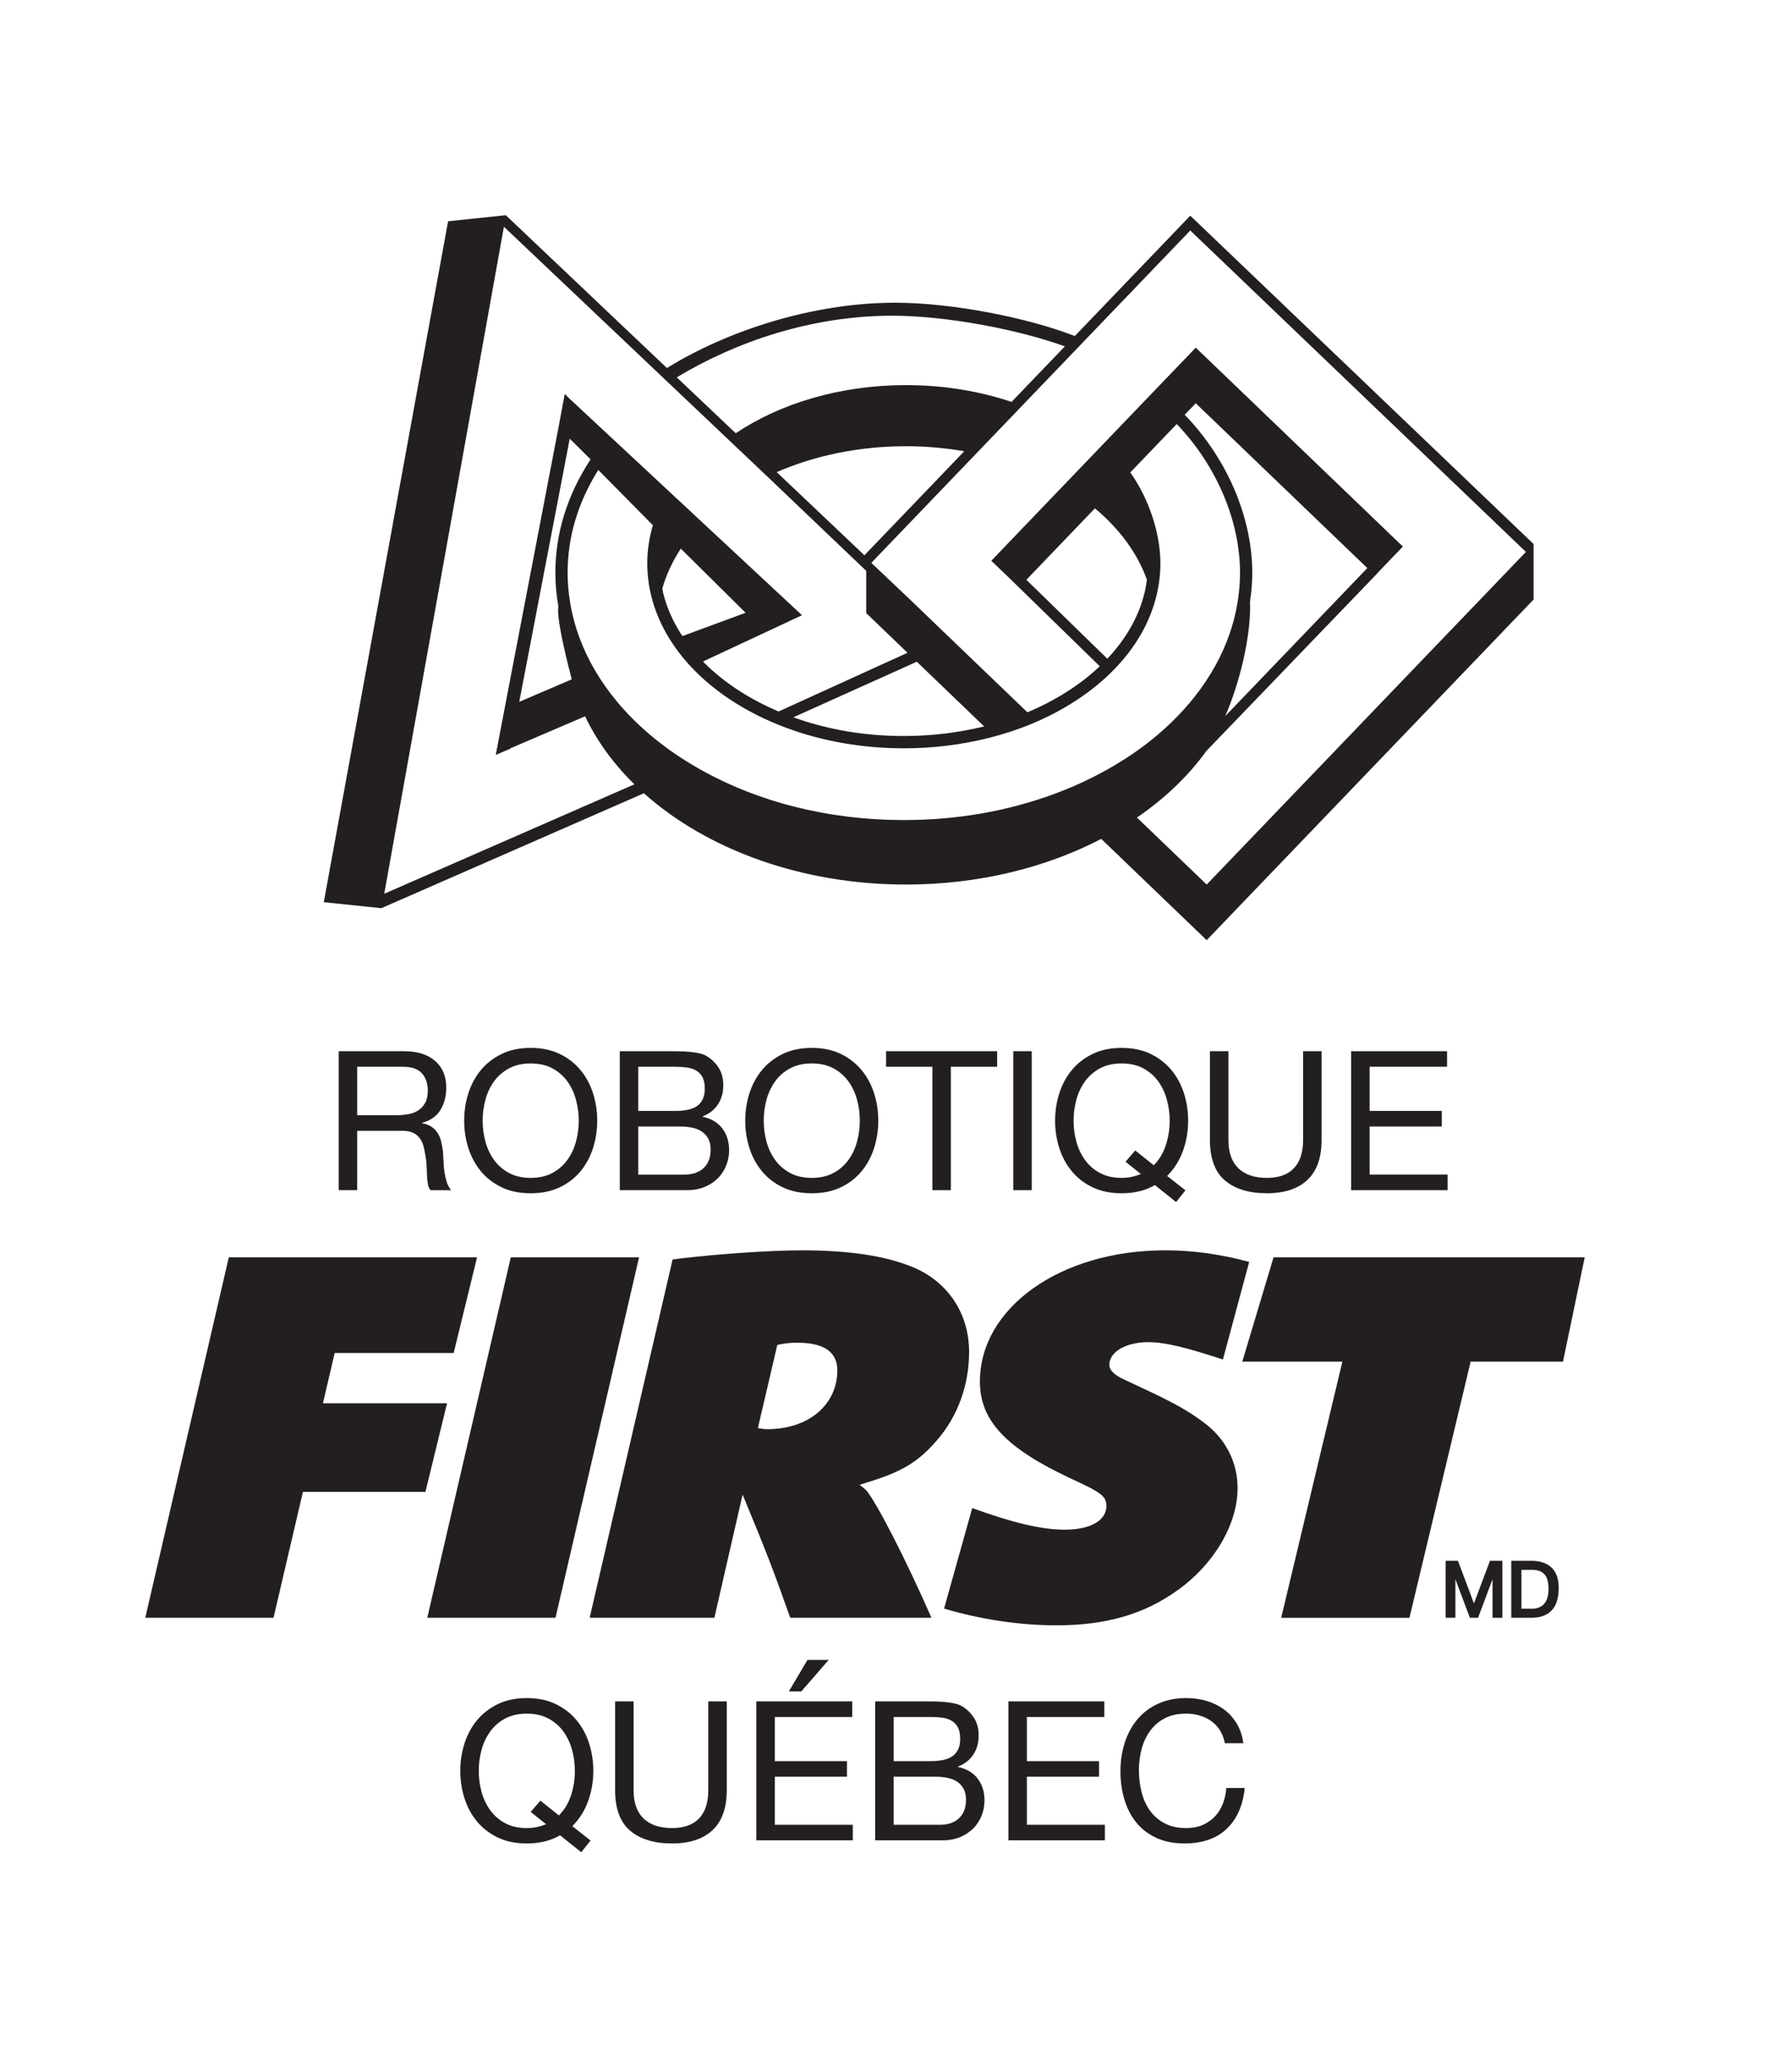 <?xml version="1.0" encoding="UTF-8" standalone="no"?>
<!-- Created with Inkscape (http://www.inkscape.org/) -->

<svg
   version="1.1"
   id="svg1943"
   width="838.013"
   height="963.853"
   viewBox="0 0 838.013 963.853"
   sodipodi:docname="first_quebec.svg"
   inkscape:version="1.2.2 (b0a8486541, 2022-12-01)"
   xmlns:inkscape="http://www.inkscape.org/namespaces/inkscape"
   xmlns:sodipodi="http://sodipodi.sourceforge.net/DTD/sodipodi-0.dtd"
   xmlns="http://www.w3.org/2000/svg"
   xmlns:svg="http://www.w3.org/2000/svg">
  <defs
     id="defs1947">
    <inkscape:path-effect
       effect="offset"
       id="path-effect2123"
       is_visible="true"
       lpeversion="1.2"
       linejoin_type="miter"
       unit="px"
       offset="0.7"
       miter_limit="4"
       attempt_force_join="false"
       update_on_knot_move="true" />
    <inkscape:path-effect
       effect="offset"
       id="path-effect2121"
       is_visible="true"
       lpeversion="1.2"
       linejoin_type="miter"
       unit="px"
       offset="0.7"
       miter_limit="4"
       attempt_force_join="false"
       update_on_knot_move="true" />
  </defs>
  <sodipodi:namedview
     id="namedview1945"
     pagecolor="#ffffff"
     bordercolor="#000000"
     borderopacity="0.25"
     inkscape:showpageshadow="2"
     inkscape:pageopacity="0.0"
     inkscape:pagecheckerboard="0"
     inkscape:deskcolor="#d1d1d1"
     showgrid="false"
     inkscape:zoom="0.63531914"
     inkscape:cx="373.82787"
     inkscape:cy="626.45681"
     inkscape:window-width="1890"
     inkscape:window-height="991"
     inkscape:window-x="1095"
     inkscape:window-y="882"
     inkscape:window-maximized="0"
     inkscape:current-layer="g1953">
    <inkscape:page
       x="0"
       y="0"
       id="page1949"
       width="838.013"
       height="963.853" />
  </sodipodi:namedview>
  <g
     id="g1951"
     inkscape:groupmode="layer"
     inkscape:label="Page 1"
     transform="matrix(1.333,0,0,-1.333,0,963.853)">
    <g
       id="g1953"
       transform="scale(0.1)">
      <path
         d="m 1431.2,3324.01 c 13.63,2.21 25.59,6.66 35.8,13.3 10.28,6.59 18.47,15.45 24.57,26.6 6.16,11.15 9.23,25.56 9.23,43.32 0,24.55 -6.81,44.6 -20.48,60.03 -13.63,15.49 -35.7,23.22 -66.19,23.22 H 1253.1 v -169.93 h 135.12 c 15,0 29.33,1.16 42.98,3.46 z m -13.65,221.03 c 46.38,0 82.67,-11.32 108.86,-34.12 26.1,-22.73 39.21,-53.86 39.21,-93.49 0,-29.54 -6.71,-55.5 -20.11,-77.76 -13.45,-22.33 -34.91,-37.54 -64.48,-45.75 v -1.39 c 14.04,-2.68 25.56,-7.25 34.44,-13.6 8.87,-6.35 15.91,-14.01 21.13,-22.83 5.26,-8.87 9.12,-18.82 11.61,-29.72 2.49,-10.89 4.44,-22.29 5.84,-34.12 0.9,-11.83 1.52,-23.87 2.01,-36.16 0.48,-12.29 1.62,-24.39 3.42,-36.17 1.79,-11.85 4.45,-23.07 7.83,-33.8 3.45,-10.69 8.55,-20.15 15.38,-28.33 h -72.33 c -4.54,5.02 -7.61,11.85 -9.23,20.5 -1.59,8.64 -2.6,18.31 -3.06,29.01 -0.49,10.69 -0.92,22.2 -1.35,34.47 -0.48,12.29 -1.89,24.34 -4.08,36.16 -1.86,11.84 -4.13,23.06 -6.83,33.74 -2.71,10.73 -7.08,20.03 -12.99,28.01 -5.94,7.95 -13.69,14.33 -23.18,19.08 -9.61,4.82 -22.35,7.2 -38.26,7.2 H 1253.1 V 3057.8 h -64.84 v 487.24 h 229.29"
         style="fill:#231f20;fill-opacity:1;fill-rule:nonzero;stroke:none"
         id="path1955" />
      <path
         d="m 1702.76,3228.76 c 6.36,-23.88 16.4,-45.36 30.06,-64.48 13.66,-19.12 31.15,-34.42 52.54,-45.99 21.38,-11.64 46.85,-17.47 76.4,-17.47 29.6,0 55.05,5.83 76.43,17.47 21.42,11.57 38.94,26.87 52.56,45.99 13.64,19.12 23.66,40.6 30.04,64.48 6.37,23.88 9.55,48.11 9.55,72.67 0,24.55 -3.18,48.81 -9.55,72.66 -6.38,23.94 -16.4,45.4 -30.04,64.52 -13.62,19.09 -31.14,34.49 -52.56,46.06 -21.38,11.61 -46.83,17.37 -76.43,17.37 -29.55,0 -55.02,-5.76 -76.4,-17.37 -21.39,-11.57 -38.88,-26.97 -52.54,-46.06 -13.66,-19.12 -23.7,-40.58 -30.06,-64.52 -6.34,-23.85 -9.55,-48.11 -9.55,-72.66 0,-24.56 3.21,-48.79 9.55,-72.67 z m -59.7,168.61 c 9.81,30.67 24.48,57.85 44.04,81.5 19.53,23.61 43.89,42.57 73.03,56.61 29.09,14.15 62.98,21.17 101.63,21.17 38.7,0 72.57,-7.02 101.71,-21.17 29.09,-14.04 53.43,-33 73.01,-56.61 19.55,-23.65 34.2,-50.83 44.03,-81.5 9.78,-30.79 14.66,-62.7 14.66,-95.94 0,-33.17 -4.88,-65.15 -14.66,-95.86 -9.83,-30.69 -24.48,-57.91 -44.03,-81.55 -19.58,-23.62 -43.92,-42.4 -73.01,-56.3 -29.14,-13.91 -63.01,-20.84 -101.71,-20.84 -38.65,0 -72.54,6.93 -101.63,20.84 -29.14,13.9 -53.5,32.68 -73.03,56.3 -19.56,23.64 -34.23,50.86 -44.04,81.55 -9.75,30.71 -14.68,62.69 -14.68,95.86 0,33.24 4.93,65.15 14.68,95.94"
         style="fill:#231f20;fill-opacity:1;fill-rule:nonzero;stroke:none"
         id="path1957" />
      <path
         d="m 2401.59,3112.42 c 28.61,0 51.04,7.76 67.19,23.26 16.13,15.42 24.21,36.77 24.21,64.14 0,15.88 -2.99,29.05 -8.85,39.55 -5.95,10.42 -13.79,18.75 -23.54,24.88 -9.8,6.13 -21.05,10.48 -33.78,12.98 -12.77,2.51 -25.95,3.75 -39.61,3.75 h -148.04 v -168.56 z m -32.81,223.15 c 36.87,0.02 63.38,6.41 79.53,19.43 16.15,12.96 24.22,32.46 24.22,58.35 0,17.31 -2.73,30.95 -8.19,40.97 -5.48,10.02 -12.94,17.73 -22.5,23.2 -9.58,5.43 -20.62,8.96 -33.12,10.54 -12.51,1.63 -25.81,2.42 -39.94,2.42 h -129.61 v -154.91 z m -17.71,209.47 c 10.42,0 21.7,-0.1 33.77,-0.33 12.05,-0.23 24,-0.89 35.82,-2.03 11.84,-1.12 22.85,-2.82 33.13,-5.12 10.19,-2.28 18.97,-5.67 26.22,-10.23 15.95,-9.55 29.45,-22.75 40.63,-39.62 11.13,-16.78 16.73,-37.49 16.73,-62.04 0,-25.96 -6.28,-48.36 -18.79,-67.23 -12.52,-18.89 -30.34,-32.89 -53.52,-41.99 v -1.33 c 29.97,-6.4 52.94,-20.01 68.91,-40.95 15.9,-20.95 23.87,-46.38 23.87,-76.44 0,-17.71 -3.16,-35.01 -9.58,-51.86 -6.38,-16.82 -15.77,-31.72 -28.3,-44.7 -12.53,-12.96 -27.98,-23.46 -46.42,-31.4 -18.42,-7.96 -39.69,-11.97 -63.81,-11.97 h -235.38 v 487.24 h 176.72"
         style="fill:#231f20;fill-opacity:1;fill-rule:nonzero;stroke:none"
         id="path1959" />
      <path
         d="m 2688.86,3228.76 c 6.35,-23.88 16.39,-45.36 30.05,-64.48 13.6,-19.1 31.12,-34.42 52.49,-45.99 21.39,-11.64 46.88,-17.47 76.45,-17.47 29.55,0 55.02,5.83 76.44,17.47 21.34,11.57 38.86,26.89 52.55,45.99 13.62,19.12 23.66,40.6 29.99,64.48 6.37,23.91 9.58,48.11 9.58,72.67 0,24.55 -3.21,48.81 -9.58,72.66 -6.33,23.94 -16.37,45.4 -29.99,64.52 -13.69,19.09 -31.21,34.49 -52.55,46.06 -21.42,11.61 -46.89,17.4 -76.44,17.4 -29.57,0 -55.06,-5.79 -76.45,-17.4 -21.37,-11.57 -38.89,-26.97 -52.49,-46.06 -13.66,-19.12 -23.7,-40.58 -30.05,-64.52 -6.37,-23.85 -9.59,-48.11 -9.59,-72.66 0,-24.56 3.22,-48.76 9.59,-72.67 z m -59.73,168.61 c 9.8,30.68 24.45,57.85 44.01,81.5 19.6,23.61 43.89,42.57 73.05,56.61 29.04,14.15 62.99,21.17 101.66,21.17 38.65,0 72.55,-7.02 101.66,-21.17 29.09,-14.04 53.45,-33 73.01,-56.61 19.56,-23.65 34.25,-50.82 44.03,-81.5 9.75,-30.76 14.68,-62.7 14.68,-95.94 0,-33.17 -4.93,-65.15 -14.68,-95.86 -9.78,-30.67 -24.47,-57.91 -44.03,-81.55 -19.56,-23.62 -43.92,-42.38 -73.01,-56.3 -29.11,-13.89 -63.01,-20.81 -101.66,-20.81 -38.67,0 -72.62,6.92 -101.66,20.81 -29.16,13.92 -53.45,32.68 -73.05,56.3 -19.56,23.64 -34.21,50.88 -44.01,81.55 -9.8,30.71 -14.7,62.69 -14.7,95.86 0,33.24 4.9,65.15 14.7,95.94"
         style="fill:#231f20;fill-opacity:1;fill-rule:nonzero;stroke:none"
         id="path1961" />
      <path
         d="m 3108.56,3490.48 v 54.56 h 389.6 v -54.56 h -162.4 v -432.67 h -64.82 v 432.67 h -162.38"
         style="fill:#231f20;fill-opacity:1;fill-rule:nonzero;stroke:none"
         id="path1963" />
      <path
         d="m 3619.59,3545.04 v -487.23 h -64.82 v 487.23 h 64.82"
         style="fill:#231f20;fill-opacity:1;fill-rule:nonzero;stroke:none"
         id="path1965" />
      <path
         d="m 4047.48,3145.18 c 19.12,19.1 33.19,42.42 42.29,69.94 9.1,27.55 13.64,56.33 13.64,86.31 0,24.55 -3.16,48.81 -9.58,72.66 -6.3,23.94 -16.34,45.4 -29.96,64.52 -13.66,19.09 -31.19,34.44 -52.53,46.06 -21.44,11.61 -46.89,17.4 -76.46,17.4 -29.57,0 -55.07,-5.79 -76.43,-17.4 -21.34,-11.57 -38.92,-26.97 -52.51,-46.06 -13.66,-19.12 -23.68,-40.58 -30.08,-64.52 -6.35,-23.85 -9.54,-48.11 -9.54,-72.66 0,-24.56 3.19,-48.76 9.54,-72.67 6.4,-23.88 16.42,-45.36 30.08,-64.48 13.59,-19.1 31.17,-34.42 52.51,-45.99 21.36,-11.64 46.86,-17.47 76.43,-17.47 23.2,0 45.7,4.5 67.57,13.65 l -53.95,42.99 34.16,39.59 z m 4.1,-69.62 c -32.79,-19.08 -71.65,-28.65 -116.7,-28.65 -38.7,0 -72.55,6.92 -101.66,20.81 -29.12,13.92 -53.47,32.68 -73.03,56.3 -19.58,23.64 -34.23,50.88 -44.01,81.55 -9.8,30.71 -14.68,62.69 -14.68,95.86 0,33.24 4.88,65.18 14.68,95.94 9.78,30.68 24.43,57.85 44.01,81.5 19.56,23.61 43.91,42.57 73.03,56.61 29.11,14.15 62.96,21.17 101.66,21.17 38.65,0 72.55,-7.02 101.68,-21.17 29.12,-14.04 53.43,-33 73.01,-56.64 19.56,-23.62 34.23,-50.83 44.03,-81.47 9.76,-30.76 14.66,-62.7 14.66,-95.94 0,-37.28 -6.14,-72.79 -18.43,-106.43 -12.28,-33.66 -30.7,-62.75 -55.25,-87.32 l 64.14,-50.49 -32.78,-41 -74.36,59.37"
         style="fill:#231f20;fill-opacity:1;fill-rule:nonzero;stroke:none"
         id="path1967" />
      <path
         d="m 4586.56,3093.66 c -33.22,-31.19 -80.51,-46.75 -141.93,-46.75 -62.79,0 -111.8,14.9 -147.05,44.69 -35.26,29.83 -52.89,77.24 -52.89,142.31 v 311.13 h 64.82 v -311.13 c 0,-43.65 11.61,-76.78 34.81,-99.28 23.18,-22.57 56.64,-33.81 100.31,-33.81 41.43,0 72.91,11.24 94.54,33.81 21.58,22.5 32.37,55.63 32.37,99.28 v 311.13 h 64.83 v -311.13 c 0,-62.35 -16.59,-109.1 -49.81,-140.25"
         style="fill:#231f20;fill-opacity:1;fill-rule:nonzero;stroke:none"
         id="path1969" />
      <path
         d="m 5076.54,3545.04 v -54.56 h -271.62 v -154.89 h 253.18 v -54.61 h -253.18 v -168.56 l 273.63,0.03 v -54.64 h -338.47 v 487.23 h 336.46"
         style="fill:#231f20;fill-opacity:1;fill-rule:nonzero;stroke:none"
         id="path1971" />
      <path
         d="m 1960.69,865.512 c 19.15,19.168 33.25,42.429 42.35,69.949 9.1,27.469 13.66,56.258 13.66,86.319 0,24.59 -3.21,48.84 -9.56,72.69 -6.42,23.9 -16.39,45.36 -30.05,64.49 -13.62,19.14 -31.17,34.44 -52.56,46.06 -21.39,11.61 -46.86,17.35 -76.43,17.35 -29.55,0 -55.02,-5.74 -76.43,-17.35 -21.37,-11.62 -38.85,-26.92 -52.51,-46.06 -13.62,-19.13 -23.69,-40.59 -30.03,-64.49 -6.4,-23.85 -9.56,-48.1 -9.56,-72.69 0,-24.55 3.16,-48.78 9.56,-72.678 6.34,-23.883 16.41,-45.321 30.03,-64.422 13.66,-19.168 31.14,-34.539 52.51,-46.11 21.41,-11.621 46.88,-17.328 76.43,-17.328 23.25,0 45.75,4.438 67.57,13.559 l -53.91,43.051 34.11,39.519 z m 4.13,-69.571 c -32.76,-19.121 -71.7,-28.66 -116.72,-28.66 -38.63,0 -72.55,6.879 -101.62,20.789 -29.13,13.86 -53.49,32.641 -73.05,56.309 -19.6,23.672 -34.25,50.859 -44.01,81.551 -9.8,30.679 -14.7,62.609 -14.7,95.85 0,33.18 4.9,65.23 14.7,95.88 9.76,30.7 24.41,57.91 44.01,81.57 19.56,23.64 43.92,42.51 73.05,56.64 29.07,14.1 62.99,21.18 101.62,21.18 38.67,0 72.57,-7.08 101.69,-21.18 29.11,-14.13 53.42,-33 73.05,-56.64 19.53,-23.66 34.21,-50.87 43.98,-81.57 9.78,-30.65 14.68,-62.7 14.68,-95.88 0,-37.311 -6.16,-72.78 -18.42,-106.471 -12.29,-33.668 -30.68,-62.688 -55.26,-87.309 l 64.12,-50.508 -32.76,-40.961 -74.36,59.41"
         style="fill:#231f20;fill-opacity:1;fill-rule:nonzero;stroke:none"
         id="path1973" />
      <path
         d="m 2499.82,814.012 c -33.21,-31.16 -80.51,-46.731 -141.97,-46.731 -62.77,0 -111.78,14.871 -147.05,44.668 -35.27,29.781 -52.89,77.242 -52.89,142.281 v 311.16 h 64.84 V 954.23 c 0,-43.648 11.59,-76.761 34.81,-99.289 23.18,-22.472 56.64,-33.699 100.29,-33.699 41.43,0 72.93,11.227 94.54,33.699 21.58,22.528 32.42,55.641 32.42,99.289 v 311.16 h 64.8 V 954.23 c 0,-62.281 -16.61,-109.05 -49.79,-140.218"
         style="fill:#231f20;fill-opacity:1;fill-rule:nonzero;stroke:none"
         id="path1975" />
      <path
         d="m 2832.81,1410.8 -65.54,-110.54 h 43.72 l 96.18,110.54 z m 156.95,-145.41 v -54.61 h -271.62 v -154.86 h 253.2 v -54.61 h -253.2 V 832.781 h 273.62 v -54.582 h -338.44 v 487.191 h 336.44"
         style="fill:#231f20;fill-opacity:1;fill-rule:nonzero;stroke:none"
         id="path1977" />
      <path
         d="m 3297.52,832.781 c 28.63,0 51.05,7.719 67.18,23.199 16.16,15.481 24.27,36.809 24.27,64.172 0,15.907 -2.97,29.059 -8.89,39.567 -5.94,10.472 -13.79,18.75 -23.51,24.89 -9.81,6.153 -21.08,10.45 -33.83,12.95 -12.74,2.491 -25.92,3.751 -39.57,3.751 H 3135.11 V 832.781 Z m -32.76,223.139 c 36.84,0 63.37,6.46 79.49,19.48 16.16,12.91 24.24,32.44 24.24,58.25 0,17.34 -2.75,30.98 -8.21,40.96 -5.47,10.03 -12.96,17.8 -22.52,23.21 -9.51,5.44 -20.57,9.05 -33.08,10.63 -12.52,1.59 -25.83,2.33 -39.92,2.33 h -129.65 v -154.86 z m -17.77,209.47 c 10.48,0 21.78,-0.1 33.8,-0.28 12.04,-0.32 23.99,-0.95 35.85,-2.08 11.83,-1.11 22.86,-2.86 33.07,-5.12 10.24,-2.29 19,-5.7 26.27,-10.18 15.93,-9.59 29.47,-22.82 40.6,-39.62 11.13,-16.86 16.76,-37.54 16.76,-62.17 0,-25.87 -6.28,-48.28 -18.78,-67.14 -12.56,-18.9 -30.37,-32.9 -53.58,-41.98 v -1.44 c 30.01,-6.29 53,-19.95 68.93,-40.829 15.89,-20.992 23.9,-46.469 23.9,-76.469 0,-17.762 -3.23,-35.043 -9.59,-51.891 -6.37,-16.781 -15.81,-31.742 -28.34,-44.671 -12.48,-12.938 -27.95,-23.457 -46.37,-31.399 -18.45,-7.969 -39.71,-11.922 -63.81,-11.922 h -235.43 v 487.191 h 176.72"
         style="fill:#231f20;fill-opacity:1;fill-rule:nonzero;stroke:none"
         id="path1979" />
      <path
         d="m 3874.14,1265.39 v -54.61 h -271.6 v -154.86 h 253.15 v -54.61 H 3602.54 V 832.781 h 273.63 v -54.582 h -338.44 v 487.191 h 336.41"
         style="fill:#231f20;fill-opacity:1;fill-rule:nonzero;stroke:none"
         id="path1981" />
      <path
         d="m 4249.08,1196.5 c -24.79,17.25 -54.19,25.87 -88.36,25.87 -29.11,0 -54.03,-5.41 -74.71,-16.36 -20.69,-10.84 -37.79,-25.58 -51.19,-43.97 -13.37,-18.42 -23.34,-39.47 -29.69,-63.12 -6.35,-23.68 -9.56,-48.25 -9.56,-73.74 0,-27.719 3.21,-53.981 9.56,-78.77 6.35,-24.851 16.32,-46.43 29.69,-64.828 13.4,-18.453 30.6,-33.09 51.52,-43.973 20.94,-10.988 45.95,-16.367 75.09,-16.367 21.41,0 40.36,3.449 56.97,10.5 16.59,7.067 30.93,16.848 42.97,29.387 12.05,12.43 21.51,27.391 28.32,44.672 6.83,17.238 10.91,35.941 12.29,55.949 h 64.82 c -6.35,-61.43 -27.47,-109.129 -63.44,-143.309 -35.95,-34.089 -85.11,-51.16 -147.39,-51.16 -37.76,0 -70.78,6.438 -98.96,19.449 -28.22,12.95 -51.61,30.739 -70.32,53.571 -18.61,22.73 -32.62,49.551 -41.91,80.539 -9.37,30.879 -14,64.152 -14,99.59 0,35.49 5.02,68.82 14.99,99.92 10.02,31.18 24.67,58.36 44.01,81.6 19.34,23.17 43.45,41.55 72.35,54.95 28.88,13.35 61.97,20.15 99.3,20.15 25.47,0 49.58,-3.43 72.33,-10.25 22.71,-6.82 42.99,-16.88 60.68,-30.02 17.77,-13.22 32.6,-29.75 44.4,-49.5 11.81,-19.78 19.56,-42.69 23.18,-68.58 h -64.82 c -7.29,34.53 -23.32,60.51 -48.12,77.8"
         style="fill:#231f20;fill-opacity:1;fill-rule:nonzero;stroke:none"
         id="path1983" />
      <path
         d="m 802.711,2822.34 h 870.879 l -82.01,-335.39 h -417.4 l -41.29,-176.23 h 435.47 L 1492.52,2000 h -429.8 L 959.555,1558.57 H 509.621 l 293.09,1263.77 v 0"
         style="fill:#231f20;fill-opacity:1;fill-rule:nonzero;stroke:none"
         id="path1985" />
      <path
         d="m 1791.99,2822.34 h 449.98 l -293.14,-1263.8 -449.88,0.03 293.04,1263.77 v 0"
         style="fill:#231f20;fill-opacity:1;fill-rule:nonzero;stroke:none"
         id="path1987" />
      <path
         d="m 2359.61,2814.72 28.89,3.83 c 144.49,17.05 324.05,28.38 423.07,28.38 165.14,0 293.09,-18.93 390.13,-58.72 123.8,-51.15 198.08,-162.93 198.08,-297.47 0,-115.56 -39.21,-225.52 -113.59,-310.78 -63.95,-73.84 -121.67,-109.89 -241.38,-145.84 l -28.89,-9.43 c 12.39,-9.48 16.49,-13.3 22.71,-18.99 35.12,-39.85 140.3,-244.48 229.05,-447.16 h -495.33 c -63.99,179.96 -82.52,227.37 -167.11,432 l -99.11,-432 h -437.49 l 290.97,1256.18 z m 332.3,-594.91 c 144.45,0 245.59,85.28 245.59,206.47 0,64.46 -47.46,96.66 -140.35,96.66 -26.82,0 -41.29,-1.86 -70.18,-7.56 l -68.15,-291.8 c 14.47,-1.9 16.6,-3.77 33.09,-3.77 v 0"
         style="fill:#231f20;fill-opacity:1;fill-rule:nonzero;stroke:none"
         id="path1989" />
      <path
         d="M 4467.83,2822.34 H 5559.5 l -76.3,-365.87 h -323.95 l -214.62,-897.93 h -449.94 l 214.63,897.93 h -351.18 l 109.69,365.87 v 0"
         style="fill:#231f20;fill-opacity:1;fill-rule:nonzero;stroke:none"
         id="path1991" />
      <path
         d="m 3311.95,1590.7 c 126.48,-37.6 264.86,-58.68 394.08,-58.68 175.41,0 309.53,39.72 425.14,123.13 127.91,90.99 210.52,231.16 210.52,358.1 0,85.31 -37.13,162.94 -103.21,217.91 -51.6,41.69 -105.24,73.93 -214.62,125.1 l -88.8,41.64 c -28.88,15.15 -43.3,30.35 -43.3,47.36 0,45.48 57.83,79.56 136.2,79.56 58.69,0 128.61,-17.05 262.23,-60.72 l 92.18,342.07 c -99.87,27.14 -197.27,40.76 -294.56,40.76 -367.37,0 -650.08,-200.86 -650.08,-460.39 0,-136.43 90.76,-233.06 317.78,-339.2 107.36,-49.21 125.93,-62.47 125.93,-96.6 0,-51.15 -55.76,-83.37 -146.52,-83.37 -80.55,0 -183.66,24.58 -324.06,75.79 l -0.15,-0.1 -98.76,-352.36 v 0"
         style="fill:#231f20;fill-opacity:1;fill-rule:nonzero;stroke:none"
         id="path1993" />
      <path
         d="m 5071.486,1558.539 v 199.771 h 43.348 l 56.023,-149.369 56.266,149.369 h 43.363 v -199.771 h -34.371 v 135.234 l -50.773,-135.234 h -28.732 l -50.764,135.189 v -135.189 z"
         style="fill:#231f20;fill-opacity:1;fill-rule:nonzero;stroke:none"
         id="path1995"
         inkscape:path-effect="#path-effect2121"
         inkscape:original-d="m 5111.196,1753.0599 59.65,-159.04 59.91,159.04 h 34.48 v -189.27 h -23.87 v 157.47 h -0.54 l -59.12,-157.47 h -21.46 l -59.13,157.47 h -0.52 v -157.47 h -23.86 v 189.27 h 34.46" />
      <path
         d="m 5301.855,1558.539 v 199.771 h 70.201 c 30.086,0 53.959,-7.658 70.957,-23.695 17.078,-16.153 25.213,-40.313 25.213,-71.686 0,-16.268 -1.815,-30.887 -5.484,-43.713 l -0,-0.01 v -0.01 c -3.738,-12.952 -9.566,-24.001 -17.557,-33.027 -8.037,-9.11 -18.192,-15.957 -30.402,-20.654 -12.217,-4.725 -26.522,-6.984 -42.725,-6.984 z m 35.691,31.701 h 36.619 c 2.592,0 5.92,0.201 10.055,0.648 l 0.016,0 0.018,0 c 3.743,0.38 7.825,1.338 12.324,2.902 4.286,1.524 8.603,3.734 12.963,6.67 4.043,2.748 7.794,6.576 11.197,11.598 5e-4,8e-4 0,0 0,0 3.316,4.917 6.169,11.238 8.455,19.076 2.205,7.621 3.361,17.029 3.361,28.35 0,10.977 -1.077,20.652 -3.166,29.084 -2.061,8.299 -5.382,15.186 -9.873,20.775 -4.425,5.525 -10.216,9.804 -17.373,12.742 -7.174,2.942 -16.233,4.518 -27.439,4.518 h -37.158 z"
         style="fill:#231f20;fill-opacity:1;fill-rule:nonzero;stroke:none"
         id="path1997"
         inkscape:path-effect="#path-effect2123"
         inkscape:original-d="m 5374.166,1584.9899 c 2.83,0 6.37,0.22 10.62,0.68 4.23,0.43 8.73,1.5 13.53,3.17 4.76,1.69 9.48,4.12 14.17,7.28 4.68,3.18 8.88,7.51 12.6,13 3.69,5.47 6.75,12.32 9.15,20.55 2.38,8.22 3.57,18.16 3.57,29.82 0,11.31 -1.11,21.43 -3.32,30.35 -2.22,8.94 -5.84,16.53 -10.87,22.79 -5.03,6.28 -11.54,11.06 -19.48,14.32 -7.95,3.26 -17.76,4.91 -29.43,4.91 h -42.41 v -146.87 z m -2.11,168.07 c 29.14,0 51.61,-7.41 67.35,-22.26 15.7,-14.85 23.57,-37.46 23.57,-67.87 0,-15.89 -1.77,-30 -5.28,-42.27 -3.55,-12.3 -9.04,-22.64 -16.45,-31.01 -7.41,-8.4 -16.87,-14.81 -28.36,-19.23 -11.48,-4.44 -25.1,-6.63 -40.83,-6.63 h -64.95 v 189.27 h 64.95" />
      <path
         d="m 1784.98,4754.24 -29.88,-156.22 297.55,127.67 c -19,39.98 -34.32,81.34 -45.31,123.8 l -222.36,-95.25"
         style="fill:#231f20;fill-opacity:1;fill-rule:nonzero;stroke:none"
         id="path1999" />
      <path
         d="m 4233.25,4129.34 -244.55,234.87 c 96,65.75 177.45,142.98 240.11,228.86 0.83,1.28 1.6,2.56 2.52,3.71 l 594.85,617.7 17.69,19.08 77.7,80.82 -726.56,697.42 -163.33,-169.97 -180.06,-187.59 -354.04,-368.79 0.13,-0.16 -19.96,-20.8 67.44,-64.66 313,-305.19 c -68.5,-64.84 -155.49,-120.36 -253.76,-161.29 -0.09,-0.07 -0.16,-0.07 -0.16,-0.07 l -206.67,198.34 -202.82,194.78 -137.99,130.82 1118.89,1165.36 1177.51,-1126.97 z m 151.7,990.01 c 5.36,34.89 8.27,69.37 8.27,102.5 0,195.18 -88.42,401.08 -236.94,554.61 l 38.73,40.28 601.83,-577.83 -498.34,-518.85 c 52.97,122.99 87.21,274.79 87.21,383.61 0,4.65 -0.31,9.97 -0.76,15.68 z m -500.19,-198.27 -284.1,276.7 240.5,250.57 c 85.68,-71.4 148.95,-156.58 182.44,-250.37 -2.11,-15.26 -4.63,-30.66 -8.49,-46.07 -20.18,-82.97 -64.2,-160.49 -130.35,-230.83 z m -47.31,-413.59 c -43.8,-22.32 -90.41,-42.56 -138.46,-60.31 -164.72,-60.85 -342.51,-91.73 -528.17,-91.73 -263.23,0 -512.37,62.6 -720.49,181.05 -115.1,65.48 -211.71,144.88 -287.22,236.05 -28.91,34.8 -54.38,71.12 -75.9,107.98 -44.34,75.68 -73.6,155.39 -86.95,236.92 -6,36.37 -8.98,70.51 -8.98,104.4 0,126.1 36.2,247.45 107.61,361.13 l 191.51,-193.77 c -13.1,-44.42 -19.61,-89.62 -19.61,-134.53 0,-37.31 4.6,-75.29 13.81,-113.03 12.97,-53.05 35.41,-105.09 66.52,-154.56 24.7,-39.19 54.81,-76.49 89.32,-111.05 95.07,-94.82 223.94,-169.54 372.83,-215.92 113.06,-35.19 233.23,-53.07 357.55,-53.07 100.22,0 199.41,11.92 294.58,35.5 54.28,13.56 106.7,30.72 155.6,51.03 112.59,46.92 211.73,112.3 286.72,189.06 76.2,78.14 126.36,165.28 149.27,259.09 9.17,37.92 13.89,75.92 13.89,112.95 0,106.62 -40.19,227.35 -105.6,319.63 l 162.94,169.64 c 139.35,-145.36 222.03,-338.92 222.03,-522.1 0,-33.67 -3.06,-68.77 -8.87,-104.4 -25.22,-153.67 -106.79,-300.02 -235.86,-423.24 -75.6,-72.31 -165.78,-135.13 -268.07,-186.72 z m -1879.61,603.02 c 0.21,-1.44 0.59,-2.82 0.81,-4.18 -0.43,-5.47 -0.81,-10.58 -0.81,-14.6 0,-57.56 35.24,-194.06 49.45,-248.59 0,-0.09 0.09,-0.17 0.09,-0.24 l -187.04,-79.92 178.36,929.57 73.25,-72.4 c -81.85,-124.71 -123.63,-258.6 -123.63,-398.3 0,-36.26 3.04,-72.69 9.52,-111.34 z m 436.51,-109.9 c -2.14,3.2 -4.71,6.13 -6.73,9.4 -28.67,45.6 -49.34,93.41 -61.18,141.9 -1.24,5.15 -1.81,10.27 -2.94,15.35 13.92,48.92 35.99,95.74 64.92,139.9 l 227.29,-225 z m 862.77,-129.21 195.52,-187.63 c -91.13,-22.27 -185.97,-33.67 -281.82,-33.67 -119.93,0 -235.91,17.17 -344.75,51.2 -14.48,4.48 -28.65,9.49 -42.79,14.47 l 433.12,194.86 z m -1909.14,-774.36 419.81,2338.71 930.56,-881.87 340.55,-324.74 v -148.1 l 144.88,-139.09 -452.37,-205.85 c -102.1,43.26 -191.08,101.13 -260.55,170.46 -1.5,1.61 -2.79,3.33 -4.44,4.88 l 347.12,162.17 -816.22,759.98 -16.08,16.21 -19.54,-105.27 -192.73,-1004.67 -29.8,-156.05 51.06,21.86 0.18,1.26 262.24,112.31 c 40.97,-86.38 99.68,-166.65 172.9,-238.48 z m 2034.8,1551.47 -350.22,-364.72 -307.68,291.55 c 132.1,57.45 287.27,90.81 453.51,90.81 70.41,0 138.79,-6.28 204.39,-17.64 z m -252.34,475.22 c 190.03,0 444.08,-48.73 605.3,-107.57 l -7.28,-7.51 -179.06,-186.38 -0.62,-0.68 c -112.52,37.61 -237.98,58.84 -370.39,58.84 -231.22,0 -441.13,-64.24 -597.32,-168.76 l -2.29,2.18 -187.79,177.9 -16.67,15.91 c 205.18,123.87 471.45,216.07 756.12,216.07 z m 2249.67,-800.49 v 0.45 l -0.24,-0.21 -1204.19,1150.99 -404.95,-421.88 c -167.44,64.71 -430.53,116.71 -630.51,116.71 -291.03,0 -590.99,-99.31 -800.48,-228.96 l -564.76,535.26 0.05,0.62 -0.62,-0.1 -0.39,0.31 -0.12,-0.39 -201.92,-21.13 -436.09,-2387.44 202.93,-21.13 0.16,0.62 920.08,402.51 c 1.45,-1.33 2.87,-2.74 4.33,-4.09 218.93,-193.1 547.52,-316.04 915,-316.04 254.99,0 491.08,59.31 684.98,160.07 l 369.88,-355.13 1146.86,1194.35 v 194.27 l 0.15,0.22 -0.15,0.12"
         style="fill:#231f20;fill-opacity:1;fill-rule:nonzero;stroke:none"
         id="path2001" />
    </g>
  </g>
</svg>
